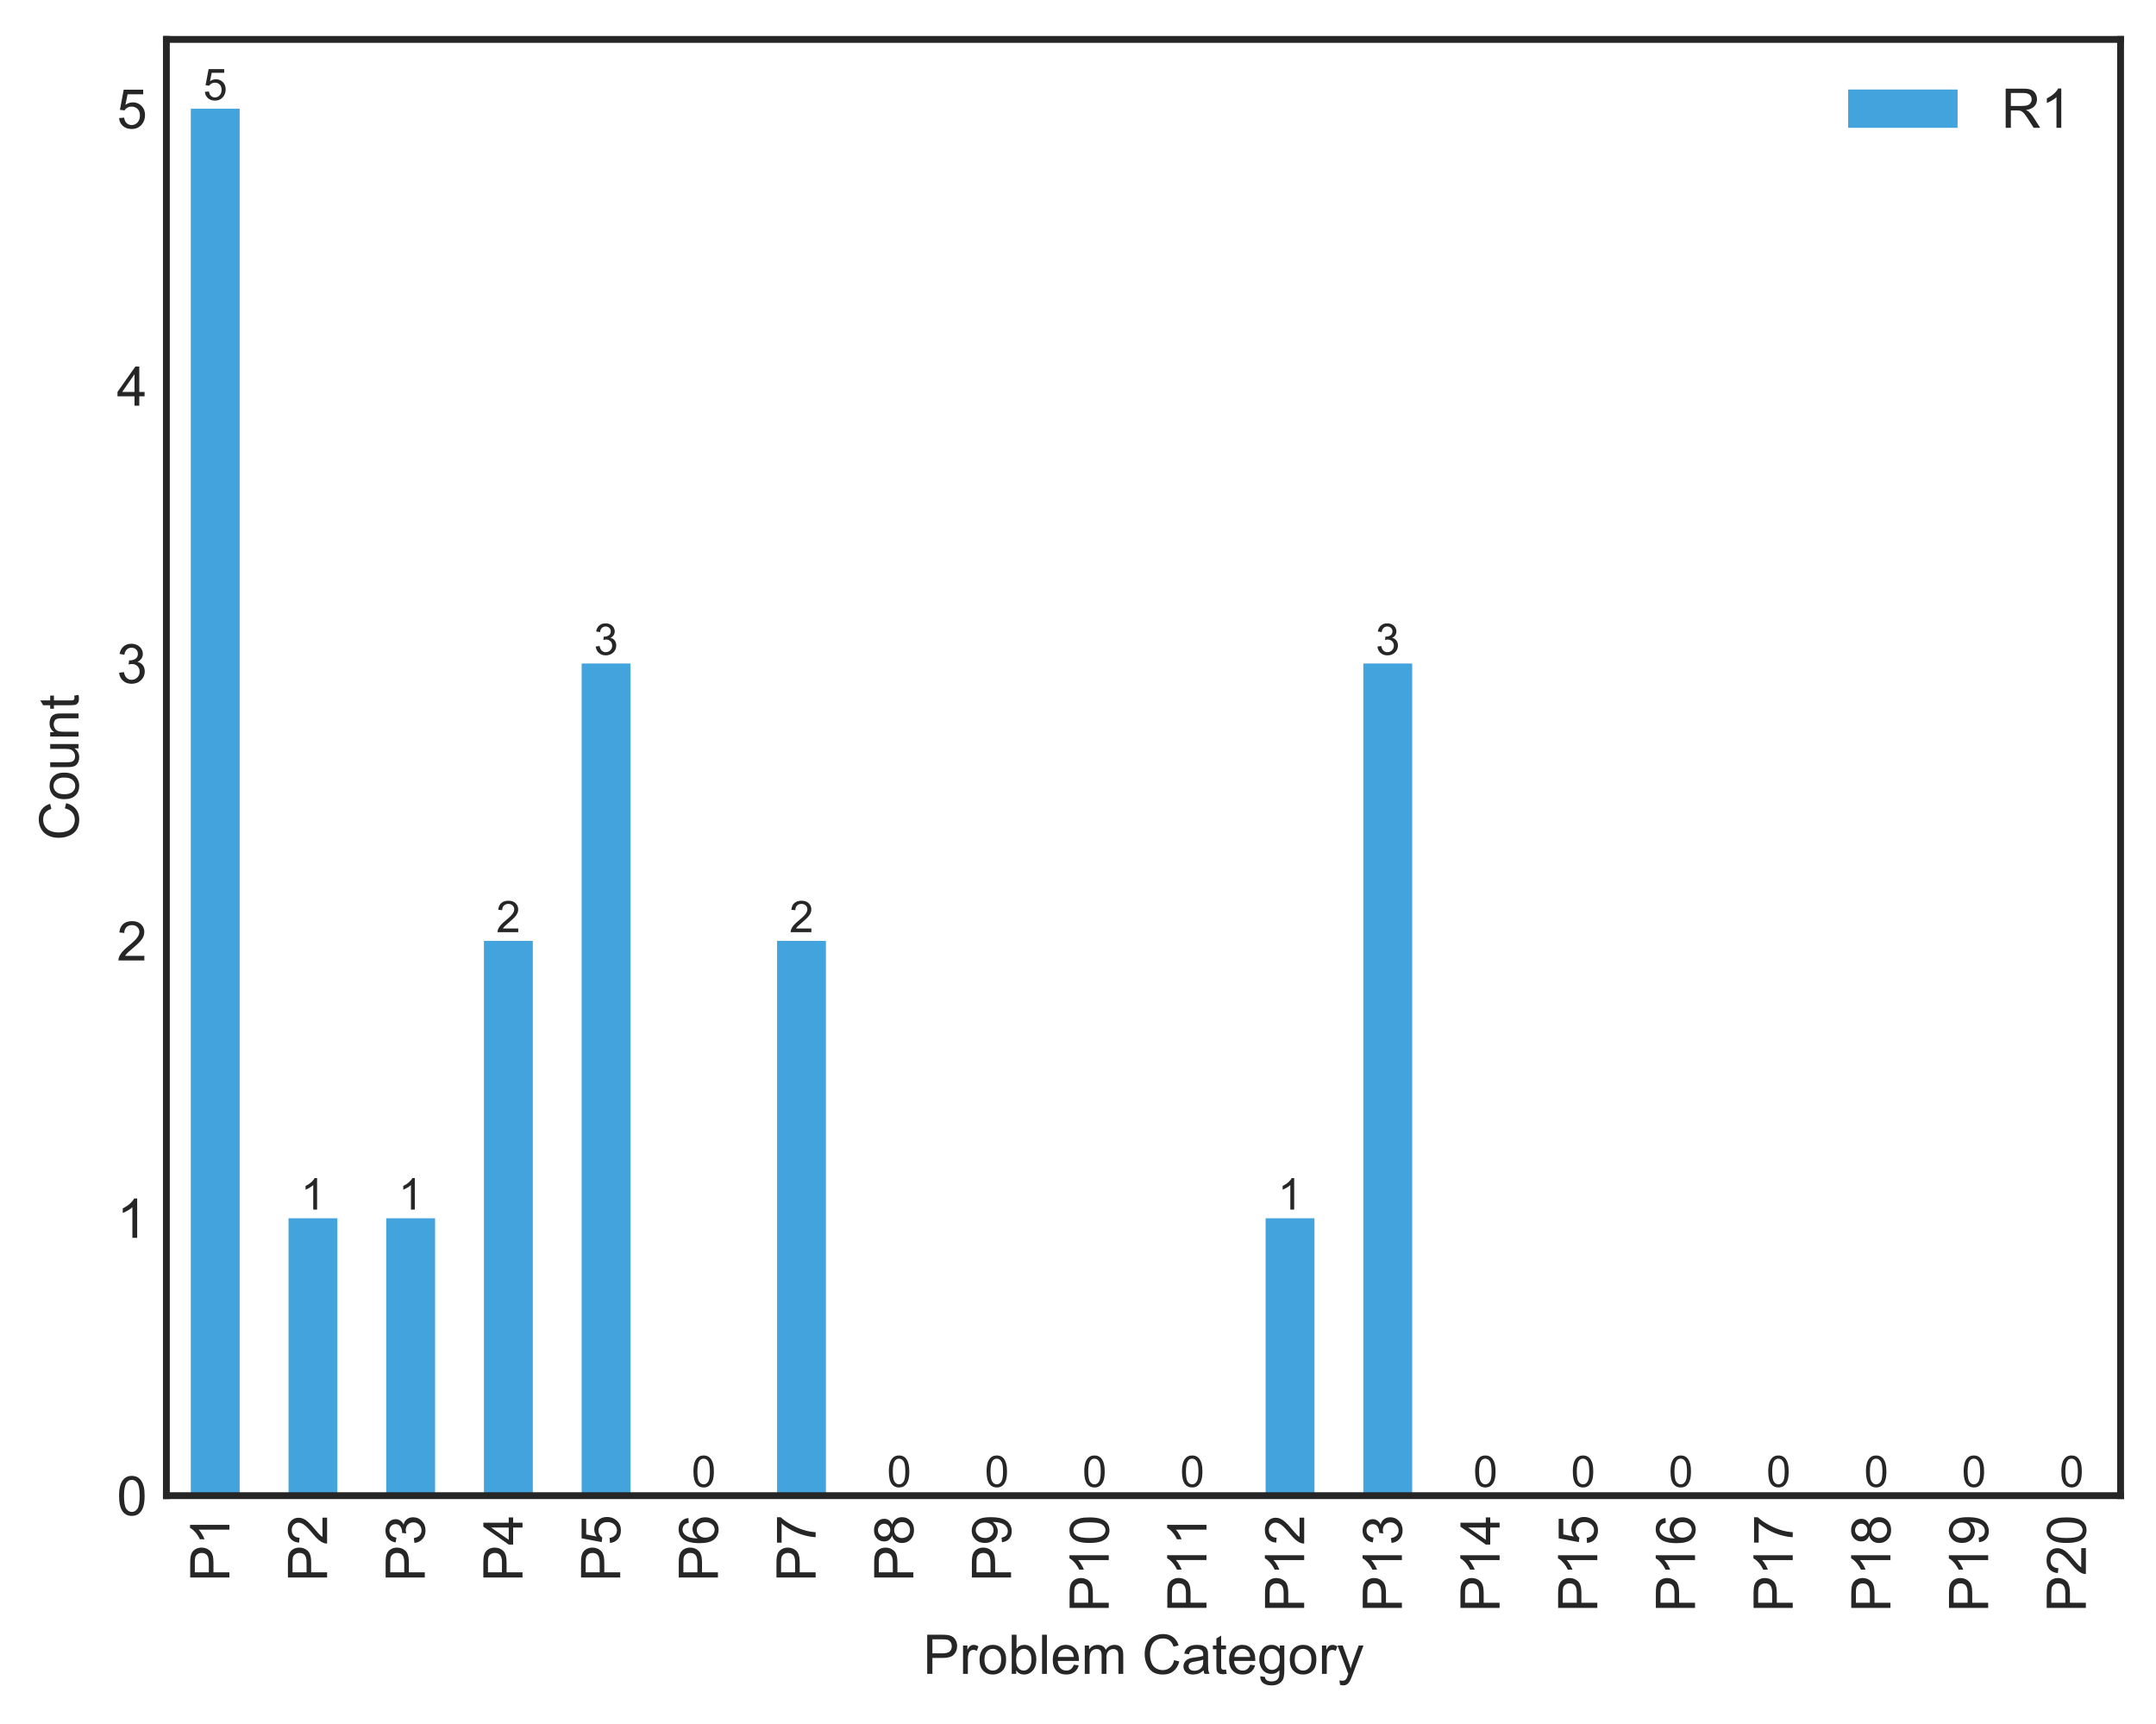 <?xml version="1.0" encoding="utf-8" standalone="no"?>
<!DOCTYPE svg PUBLIC "-//W3C//DTD SVG 1.1//EN"
  "http://www.w3.org/Graphics/SVG/1.1/DTD/svg11.dtd">
<!-- Created with matplotlib (http://matplotlib.org/) -->
<svg height="315pt" version="1.1" viewBox="0 0 394 315" width="394pt" xmlns="http://www.w3.org/2000/svg" xmlns:xlink="http://www.w3.org/1999/xlink">
 <defs>
  <style type="text/css">
*{stroke-linecap:butt;stroke-linejoin:round;}
  </style>
 </defs>
 <g id="figure_1">
  <g id="patch_1">
   <path d="M 0 315.189 
L 394.726 315.189 
L 394.726 0 
L 0 0 
z
" style="fill:#ffffff;"/>
  </g>
  <g id="axes_1">
   <g id="patch_2">
    <path d="M 30.406 273.312 
L 387.526 273.312 
L 387.526 7.2 
L 30.406 7.2 
z
" style="fill:#ffffff;"/>
   </g>
   <g id="matplotlib.axis_1">
    <g id="xtick_1">
     <g id="line2d_1"/>
     <g id="text_1">
      <!-- P1 -->
      <defs>
       <path d="M 7.719 0 
L 7.719 71.578 
L 34.719 71.578 
Q 41.844 71.578 45.609 70.906 
Q 50.875 70.016 54.438 67.547 
Q 58.016 65.094 60.188 60.641 
Q 62.359 56.203 62.359 50.875 
Q 62.359 41.75 56.547 35.422 
Q 50.734 29.109 35.547 29.109 
L 17.188 29.109 
L 17.188 0 
z
M 17.188 37.547 
L 35.688 37.547 
Q 44.875 37.547 48.734 40.969 
Q 52.594 44.391 52.594 50.594 
Q 52.594 55.078 50.312 58.266 
Q 48.047 61.469 44.344 62.5 
Q 41.938 63.141 35.5 63.141 
L 17.188 63.141 
z
" id="ArialMT-50"/>
       <path d="M 37.25 0 
L 28.469 0 
L 28.469 56 
Q 25.297 52.984 20.141 49.953 
Q 14.984 46.922 10.891 45.406 
L 10.891 53.906 
Q 18.266 57.375 23.781 62.297 
Q 29.297 67.234 31.594 71.875 
L 37.25 71.875 
z
" id="ArialMT-31"/>
      </defs>
      <g style="fill:#262626;" transform="translate(41.919 289.043)rotate(-90)scale(0.1 -0.1)">
       <use xlink:href="#ArialMT-50"/>
       <use x="66.699" xlink:href="#ArialMT-31"/>
      </g>
     </g>
    </g>
    <g id="xtick_2">
     <g id="line2d_2"/>
     <g id="text_2">
      <!-- P2 -->
      <defs>
       <path d="M 50.344 8.453 
L 50.344 0 
L 3.031 0 
Q 2.938 3.172 4.047 6.109 
Q 5.859 10.938 9.828 15.625 
Q 13.812 20.312 21.344 26.469 
Q 33.016 36.031 37.109 41.625 
Q 41.219 47.219 41.219 52.203 
Q 41.219 57.422 37.469 61 
Q 33.734 64.594 27.734 64.594 
Q 21.391 64.594 17.578 60.781 
Q 13.766 56.984 13.719 50.25 
L 4.688 51.172 
Q 5.609 61.281 11.656 66.578 
Q 17.719 71.875 27.938 71.875 
Q 38.234 71.875 44.234 66.156 
Q 50.25 60.453 50.25 52 
Q 50.25 47.703 48.484 43.547 
Q 46.734 39.406 42.656 34.812 
Q 38.578 30.219 29.109 22.219 
Q 21.188 15.578 18.938 13.203 
Q 16.703 10.844 15.234 8.453 
z
" id="ArialMT-32"/>
      </defs>
      <g style="fill:#262626;" transform="translate(59.775 289.043)rotate(-90)scale(0.1 -0.1)">
       <use xlink:href="#ArialMT-50"/>
       <use x="66.699" xlink:href="#ArialMT-32"/>
      </g>
     </g>
    </g>
    <g id="xtick_3">
     <g id="line2d_3"/>
     <g id="text_3">
      <!-- P3 -->
      <defs>
       <path d="M 4.203 18.891 
L 12.984 20.062 
Q 14.5 12.594 18.141 9.297 
Q 21.781 6 27 6 
Q 33.203 6 37.469 10.297 
Q 41.75 14.594 41.75 20.953 
Q 41.75 27 37.797 30.922 
Q 33.844 34.859 27.734 34.859 
Q 25.25 34.859 21.531 33.891 
L 22.516 41.609 
Q 23.391 41.5 23.922 41.5 
Q 29.547 41.5 34.031 44.422 
Q 38.531 47.359 38.531 53.469 
Q 38.531 58.297 35.25 61.469 
Q 31.984 64.656 26.812 64.656 
Q 21.688 64.656 18.266 61.422 
Q 14.844 58.203 13.875 51.766 
L 5.078 53.328 
Q 6.688 62.156 12.391 67.016 
Q 18.109 71.875 26.609 71.875 
Q 32.469 71.875 37.391 69.359 
Q 42.328 66.844 44.938 62.5 
Q 47.562 58.156 47.562 53.266 
Q 47.562 48.641 45.062 44.828 
Q 42.578 41.016 37.703 38.766 
Q 44.047 37.312 47.562 32.688 
Q 51.078 28.078 51.078 21.141 
Q 51.078 11.766 44.234 5.25 
Q 37.406 -1.266 26.953 -1.266 
Q 17.531 -1.266 11.297 4.344 
Q 5.078 9.969 4.203 18.891 
z
" id="ArialMT-33"/>
      </defs>
      <g style="fill:#262626;" transform="translate(77.631 289.043)rotate(-90)scale(0.1 -0.1)">
       <use xlink:href="#ArialMT-50"/>
       <use x="66.699" xlink:href="#ArialMT-33"/>
      </g>
     </g>
    </g>
    <g id="xtick_4">
     <g id="line2d_4"/>
     <g id="text_4">
      <!-- P4 -->
      <defs>
       <path d="M 32.328 0 
L 32.328 17.141 
L 1.266 17.141 
L 1.266 25.203 
L 33.938 71.578 
L 41.109 71.578 
L 41.109 25.203 
L 50.781 25.203 
L 50.781 17.141 
L 41.109 17.141 
L 41.109 0 
z
M 32.328 25.203 
L 32.328 57.469 
L 9.906 25.203 
z
" id="ArialMT-34"/>
      </defs>
      <g style="fill:#262626;" transform="translate(95.487 289.043)rotate(-90)scale(0.1 -0.1)">
       <use xlink:href="#ArialMT-50"/>
       <use x="66.699" xlink:href="#ArialMT-34"/>
      </g>
     </g>
    </g>
    <g id="xtick_5">
     <g id="line2d_5"/>
     <g id="text_5">
      <!-- P5 -->
      <defs>
       <path d="M 4.156 18.75 
L 13.375 19.531 
Q 14.406 12.797 18.141 9.391 
Q 21.875 6 27.156 6 
Q 33.5 6 37.891 10.781 
Q 42.281 15.578 42.281 23.484 
Q 42.281 31 38.062 35.344 
Q 33.844 39.703 27 39.703 
Q 22.75 39.703 19.328 37.766 
Q 15.922 35.844 13.969 32.766 
L 5.719 33.844 
L 12.641 70.609 
L 48.25 70.609 
L 48.25 62.203 
L 19.672 62.203 
L 15.828 42.969 
Q 22.266 47.469 29.344 47.469 
Q 38.719 47.469 45.156 40.969 
Q 51.609 34.469 51.609 24.266 
Q 51.609 14.547 45.953 7.469 
Q 39.062 -1.219 27.156 -1.219 
Q 17.391 -1.219 11.203 4.25 
Q 5.031 9.719 4.156 18.75 
z
" id="ArialMT-35"/>
      </defs>
      <g style="fill:#262626;" transform="translate(113.343 289.043)rotate(-90)scale(0.1 -0.1)">
       <use xlink:href="#ArialMT-50"/>
       <use x="66.699" xlink:href="#ArialMT-35"/>
      </g>
     </g>
    </g>
    <g id="xtick_6">
     <g id="line2d_6"/>
     <g id="text_6">
      <!-- P6 -->
      <defs>
       <path d="M 49.75 54.047 
L 41.016 53.375 
Q 39.844 58.547 37.703 60.891 
Q 34.125 64.656 28.906 64.656 
Q 24.703 64.656 21.531 62.312 
Q 17.391 59.281 14.984 53.469 
Q 12.594 47.656 12.5 36.922 
Q 15.672 41.75 20.266 44.094 
Q 24.859 46.438 29.891 46.438 
Q 38.672 46.438 44.844 39.969 
Q 51.031 33.5 51.031 23.25 
Q 51.031 16.5 48.125 10.719 
Q 45.219 4.938 40.141 1.859 
Q 35.062 -1.219 28.609 -1.219 
Q 17.625 -1.219 10.688 6.859 
Q 3.766 14.938 3.766 33.5 
Q 3.766 54.25 11.422 63.672 
Q 18.109 71.875 29.438 71.875 
Q 37.891 71.875 43.281 67.141 
Q 48.688 62.406 49.75 54.047 
z
M 13.875 23.188 
Q 13.875 18.656 15.797 14.5 
Q 17.719 10.359 21.188 8.172 
Q 24.656 6 28.469 6 
Q 34.031 6 38.031 10.484 
Q 42.047 14.984 42.047 22.703 
Q 42.047 30.125 38.078 34.391 
Q 34.125 38.672 28.125 38.672 
Q 22.172 38.672 18.016 34.391 
Q 13.875 30.125 13.875 23.188 
z
" id="ArialMT-36"/>
      </defs>
      <g style="fill:#262626;" transform="translate(131.199 289.043)rotate(-90)scale(0.1 -0.1)">
       <use xlink:href="#ArialMT-50"/>
       <use x="66.699" xlink:href="#ArialMT-36"/>
      </g>
     </g>
    </g>
    <g id="xtick_7">
     <g id="line2d_7"/>
     <g id="text_7">
      <!-- P7 -->
      <defs>
       <path d="M 4.734 62.203 
L 4.734 70.656 
L 51.078 70.656 
L 51.078 63.812 
Q 44.234 56.547 37.516 44.484 
Q 30.812 32.422 27.156 19.672 
Q 24.516 10.688 23.781 0 
L 14.75 0 
Q 14.891 8.453 18.062 20.406 
Q 21.234 32.375 27.172 43.484 
Q 33.109 54.594 39.797 62.203 
z
" id="ArialMT-37"/>
      </defs>
      <g style="fill:#262626;" transform="translate(149.055 289.043)rotate(-90)scale(0.1 -0.1)">
       <use xlink:href="#ArialMT-50"/>
       <use x="66.699" xlink:href="#ArialMT-37"/>
      </g>
     </g>
    </g>
    <g id="xtick_8">
     <g id="line2d_8"/>
     <g id="text_8">
      <!-- P8 -->
      <defs>
       <path d="M 17.672 38.812 
Q 12.203 40.828 9.562 44.531 
Q 6.938 48.25 6.938 53.422 
Q 6.938 61.234 12.547 66.547 
Q 18.172 71.875 27.484 71.875 
Q 36.859 71.875 42.578 66.422 
Q 48.297 60.984 48.297 53.172 
Q 48.297 48.188 45.672 44.5 
Q 43.062 40.828 37.75 38.812 
Q 44.344 36.672 47.781 31.875 
Q 51.219 27.094 51.219 20.453 
Q 51.219 11.281 44.719 5.031 
Q 38.234 -1.219 27.641 -1.219 
Q 17.047 -1.219 10.547 5.047 
Q 4.047 11.328 4.047 20.703 
Q 4.047 27.688 7.594 32.391 
Q 11.141 37.109 17.672 38.812 
z
M 15.922 53.719 
Q 15.922 48.641 19.188 45.406 
Q 22.469 42.188 27.688 42.188 
Q 32.766 42.188 36.016 45.375 
Q 39.266 48.578 39.266 53.219 
Q 39.266 58.062 35.906 61.359 
Q 32.562 64.656 27.594 64.656 
Q 22.562 64.656 19.234 61.422 
Q 15.922 58.203 15.922 53.719 
z
M 13.094 20.656 
Q 13.094 16.891 14.875 13.375 
Q 16.656 9.859 20.172 7.922 
Q 23.688 6 27.734 6 
Q 34.031 6 38.125 10.047 
Q 42.234 14.109 42.234 20.359 
Q 42.234 26.703 38.016 30.859 
Q 33.797 35.016 27.438 35.016 
Q 21.234 35.016 17.156 30.906 
Q 13.094 26.812 13.094 20.656 
z
" id="ArialMT-38"/>
      </defs>
      <g style="fill:#262626;" transform="translate(166.911 289.043)rotate(-90)scale(0.1 -0.1)">
       <use xlink:href="#ArialMT-50"/>
       <use x="66.699" xlink:href="#ArialMT-38"/>
      </g>
     </g>
    </g>
    <g id="xtick_9">
     <g id="line2d_9"/>
     <g id="text_9">
      <!-- P9 -->
      <defs>
       <path d="M 5.469 16.547 
L 13.922 17.328 
Q 14.984 11.375 18.016 8.688 
Q 21.047 6 25.781 6 
Q 29.828 6 32.875 7.859 
Q 35.938 9.719 37.891 12.812 
Q 39.844 15.922 41.156 21.188 
Q 42.484 26.469 42.484 31.938 
Q 42.484 32.516 42.438 33.688 
Q 39.797 29.5 35.234 26.875 
Q 30.672 24.266 25.344 24.266 
Q 16.453 24.266 10.297 30.703 
Q 4.156 37.156 4.156 47.703 
Q 4.156 58.594 10.578 65.234 
Q 17 71.875 26.656 71.875 
Q 33.641 71.875 39.422 68.109 
Q 45.219 64.359 48.219 57.391 
Q 51.219 50.438 51.219 37.25 
Q 51.219 23.531 48.234 15.406 
Q 45.266 7.281 39.375 3.031 
Q 33.5 -1.219 25.594 -1.219 
Q 17.188 -1.219 11.859 3.438 
Q 6.547 8.109 5.469 16.547 
z
M 41.453 48.141 
Q 41.453 55.719 37.422 60.156 
Q 33.406 64.594 27.734 64.594 
Q 21.875 64.594 17.531 59.812 
Q 13.188 55.031 13.188 47.406 
Q 13.188 40.578 17.312 36.297 
Q 21.438 32.031 27.484 32.031 
Q 33.594 32.031 37.516 36.297 
Q 41.453 40.578 41.453 48.141 
z
" id="ArialMT-39"/>
      </defs>
      <g style="fill:#262626;" transform="translate(184.767 289.043)rotate(-90)scale(0.1 -0.1)">
       <use xlink:href="#ArialMT-50"/>
       <use x="66.699" xlink:href="#ArialMT-39"/>
      </g>
     </g>
    </g>
    <g id="xtick_10">
     <g id="line2d_10"/>
     <g id="text_10">
      <!-- P10 -->
      <defs>
       <path d="M 4.156 35.297 
Q 4.156 48 6.766 55.734 
Q 9.375 63.484 14.516 67.672 
Q 19.672 71.875 27.484 71.875 
Q 33.25 71.875 37.594 69.547 
Q 41.938 67.234 44.766 62.859 
Q 47.609 58.5 49.219 52.219 
Q 50.828 45.953 50.828 35.297 
Q 50.828 22.703 48.234 14.969 
Q 45.656 7.234 40.5 3 
Q 35.359 -1.219 27.484 -1.219 
Q 17.141 -1.219 11.234 6.203 
Q 4.156 15.141 4.156 35.297 
z
M 13.188 35.297 
Q 13.188 17.672 17.312 11.828 
Q 21.438 6 27.484 6 
Q 33.547 6 37.672 11.859 
Q 41.797 17.719 41.797 35.297 
Q 41.797 52.984 37.672 58.781 
Q 33.547 64.594 27.391 64.594 
Q 21.344 64.594 17.719 59.469 
Q 13.188 52.938 13.188 35.297 
z
" id="ArialMT-30"/>
      </defs>
      <g style="fill:#262626;" transform="translate(202.623 294.604)rotate(-90)scale(0.1 -0.1)">
       <use xlink:href="#ArialMT-50"/>
       <use x="66.699" xlink:href="#ArialMT-31"/>
       <use x="122.314" xlink:href="#ArialMT-30"/>
      </g>
     </g>
    </g>
    <g id="xtick_11">
     <g id="line2d_11"/>
     <g id="text_11">
      <!-- P11 -->
      <g style="fill:#262626;" transform="translate(220.479 294.593)rotate(-90)scale(0.1 -0.1)">
       <use xlink:href="#ArialMT-50"/>
       <use x="66.699" xlink:href="#ArialMT-31"/>
       <use x="122.205" xlink:href="#ArialMT-31"/>
      </g>
     </g>
    </g>
    <g id="xtick_12">
     <g id="line2d_12"/>
     <g id="text_12">
      <!-- P12 -->
      <g style="fill:#262626;" transform="translate(238.335 294.604)rotate(-90)scale(0.1 -0.1)">
       <use xlink:href="#ArialMT-50"/>
       <use x="66.699" xlink:href="#ArialMT-31"/>
       <use x="122.314" xlink:href="#ArialMT-32"/>
      </g>
     </g>
    </g>
    <g id="xtick_13">
     <g id="line2d_13"/>
     <g id="text_13">
      <!-- P13 -->
      <g style="fill:#262626;" transform="translate(256.191 294.604)rotate(-90)scale(0.1 -0.1)">
       <use xlink:href="#ArialMT-50"/>
       <use x="66.699" xlink:href="#ArialMT-31"/>
       <use x="122.314" xlink:href="#ArialMT-33"/>
      </g>
     </g>
    </g>
    <g id="xtick_14">
     <g id="line2d_14"/>
     <g id="text_14">
      <!-- P14 -->
      <g style="fill:#262626;" transform="translate(274.047 294.604)rotate(-90)scale(0.1 -0.1)">
       <use xlink:href="#ArialMT-50"/>
       <use x="66.699" xlink:href="#ArialMT-31"/>
       <use x="122.314" xlink:href="#ArialMT-34"/>
      </g>
     </g>
    </g>
    <g id="xtick_15">
     <g id="line2d_15"/>
     <g id="text_15">
      <!-- P15 -->
      <g style="fill:#262626;" transform="translate(291.903 294.604)rotate(-90)scale(0.1 -0.1)">
       <use xlink:href="#ArialMT-50"/>
       <use x="66.699" xlink:href="#ArialMT-31"/>
       <use x="122.314" xlink:href="#ArialMT-35"/>
      </g>
     </g>
    </g>
    <g id="xtick_16">
     <g id="line2d_16"/>
     <g id="text_16">
      <!-- P16 -->
      <g style="fill:#262626;" transform="translate(309.759 294.604)rotate(-90)scale(0.1 -0.1)">
       <use xlink:href="#ArialMT-50"/>
       <use x="66.699" xlink:href="#ArialMT-31"/>
       <use x="122.314" xlink:href="#ArialMT-36"/>
      </g>
     </g>
    </g>
    <g id="xtick_17">
     <g id="line2d_17"/>
     <g id="text_17">
      <!-- P17 -->
      <g style="fill:#262626;" transform="translate(327.615 294.604)rotate(-90)scale(0.1 -0.1)">
       <use xlink:href="#ArialMT-50"/>
       <use x="66.699" xlink:href="#ArialMT-31"/>
       <use x="122.314" xlink:href="#ArialMT-37"/>
      </g>
     </g>
    </g>
    <g id="xtick_18">
     <g id="line2d_18"/>
     <g id="text_18">
      <!-- P18 -->
      <g style="fill:#262626;" transform="translate(345.471 294.604)rotate(-90)scale(0.1 -0.1)">
       <use xlink:href="#ArialMT-50"/>
       <use x="66.699" xlink:href="#ArialMT-31"/>
       <use x="122.314" xlink:href="#ArialMT-38"/>
      </g>
     </g>
    </g>
    <g id="xtick_19">
     <g id="line2d_19"/>
     <g id="text_19">
      <!-- P19 -->
      <g style="fill:#262626;" transform="translate(363.327 294.604)rotate(-90)scale(0.1 -0.1)">
       <use xlink:href="#ArialMT-50"/>
       <use x="66.699" xlink:href="#ArialMT-31"/>
       <use x="122.314" xlink:href="#ArialMT-39"/>
      </g>
     </g>
    </g>
    <g id="xtick_20">
     <g id="line2d_20"/>
     <g id="text_20">
      <!-- P20 -->
      <g style="fill:#262626;" transform="translate(381.183 294.604)rotate(-90)scale(0.1 -0.1)">
       <use xlink:href="#ArialMT-50"/>
       <use x="66.699" xlink:href="#ArialMT-32"/>
       <use x="122.314" xlink:href="#ArialMT-30"/>
      </g>
     </g>
    </g>
    <g id="text_21">
     <!-- Problem Category -->
     <defs>
      <path d="M 6.5 0 
L 6.5 51.859 
L 14.406 51.859 
L 14.406 44 
Q 17.438 49.516 20 51.266 
Q 22.562 53.031 25.641 53.031 
Q 30.078 53.031 34.672 50.203 
L 31.641 42.047 
Q 28.422 43.953 25.203 43.953 
Q 22.312 43.953 20.016 42.219 
Q 17.719 40.484 16.75 37.406 
Q 15.281 32.719 15.281 27.156 
L 15.281 0 
z
" id="ArialMT-72"/>
      <path d="M 3.328 25.922 
Q 3.328 40.328 11.328 47.266 
Q 18.016 53.031 27.641 53.031 
Q 38.328 53.031 45.109 46.016 
Q 51.906 39.016 51.906 26.656 
Q 51.906 16.656 48.906 10.906 
Q 45.906 5.172 40.156 2 
Q 34.422 -1.172 27.641 -1.172 
Q 16.75 -1.172 10.031 5.812 
Q 3.328 12.797 3.328 25.922 
z
M 12.359 25.922 
Q 12.359 15.969 16.703 11.016 
Q 21.047 6.062 27.641 6.062 
Q 34.188 6.062 38.531 11.031 
Q 42.875 16.016 42.875 26.219 
Q 42.875 35.844 38.5 40.797 
Q 34.125 45.75 27.641 45.75 
Q 21.047 45.75 16.703 40.812 
Q 12.359 35.891 12.359 25.922 
z
" id="ArialMT-6f"/>
      <path d="M 14.703 0 
L 6.547 0 
L 6.547 71.578 
L 15.328 71.578 
L 15.328 46.047 
Q 20.906 53.031 29.547 53.031 
Q 34.328 53.031 38.594 51.094 
Q 42.875 49.172 45.625 45.672 
Q 48.391 42.188 49.953 37.25 
Q 51.516 32.328 51.516 26.703 
Q 51.516 13.375 44.922 6.094 
Q 38.328 -1.172 29.109 -1.172 
Q 19.922 -1.172 14.703 6.5 
z
M 14.594 26.312 
Q 14.594 17 17.141 12.844 
Q 21.297 6.062 28.375 6.062 
Q 34.125 6.062 38.328 11.062 
Q 42.531 16.062 42.531 25.984 
Q 42.531 36.141 38.5 40.969 
Q 34.469 45.797 28.766 45.797 
Q 23 45.797 18.797 40.797 
Q 14.594 35.797 14.594 26.312 
z
" id="ArialMT-62"/>
      <path d="M 6.391 0 
L 6.391 71.578 
L 15.188 71.578 
L 15.188 0 
z
" id="ArialMT-6c"/>
      <path d="M 42.094 16.703 
L 51.172 15.578 
Q 49.031 7.625 43.219 3.219 
Q 37.406 -1.172 28.375 -1.172 
Q 17 -1.172 10.328 5.828 
Q 3.656 12.844 3.656 25.484 
Q 3.656 38.578 10.391 45.797 
Q 17.141 53.031 27.875 53.031 
Q 38.281 53.031 44.875 45.953 
Q 51.469 38.875 51.469 26.031 
Q 51.469 25.25 51.422 23.688 
L 12.75 23.688 
Q 13.234 15.141 17.578 10.594 
Q 21.922 6.062 28.422 6.062 
Q 33.25 6.062 36.672 8.594 
Q 40.094 11.141 42.094 16.703 
z
M 13.234 30.906 
L 42.188 30.906 
Q 41.609 37.453 38.875 40.719 
Q 34.672 45.797 27.984 45.797 
Q 21.922 45.797 17.797 41.75 
Q 13.672 37.703 13.234 30.906 
z
" id="ArialMT-65"/>
      <path d="M 6.594 0 
L 6.594 51.859 
L 14.453 51.859 
L 14.453 44.578 
Q 16.891 48.391 20.938 50.703 
Q 25 53.031 30.172 53.031 
Q 35.938 53.031 39.625 50.641 
Q 43.312 48.25 44.828 43.953 
Q 50.984 53.031 60.844 53.031 
Q 68.562 53.031 72.703 48.75 
Q 76.859 44.484 76.859 35.594 
L 76.859 0 
L 68.109 0 
L 68.109 32.672 
Q 68.109 37.938 67.25 40.25 
Q 66.406 42.578 64.156 43.984 
Q 61.922 45.406 58.891 45.406 
Q 53.422 45.406 49.797 41.766 
Q 46.188 38.141 46.188 30.125 
L 46.188 0 
L 37.406 0 
L 37.406 33.688 
Q 37.406 39.547 35.25 42.469 
Q 33.109 45.406 28.219 45.406 
Q 24.516 45.406 21.359 43.453 
Q 18.219 41.5 16.797 37.734 
Q 15.375 33.984 15.375 26.906 
L 15.375 0 
z
" id="ArialMT-6d"/>
      <path id="ArialMT-20"/>
      <path d="M 58.797 25.094 
L 68.266 22.703 
Q 65.281 11.031 57.547 4.906 
Q 49.812 -1.219 38.625 -1.219 
Q 27.047 -1.219 19.797 3.484 
Q 12.547 8.203 8.766 17.141 
Q 4.984 26.078 4.984 36.328 
Q 4.984 47.516 9.25 55.828 
Q 13.531 64.156 21.406 68.469 
Q 29.297 72.797 38.766 72.797 
Q 49.516 72.797 56.828 67.328 
Q 64.156 61.859 67.047 51.953 
L 57.719 49.75 
Q 55.219 57.562 50.484 61.125 
Q 45.75 64.703 38.578 64.703 
Q 30.328 64.703 24.781 60.734 
Q 19.234 56.781 16.984 50.109 
Q 14.75 43.453 14.75 36.375 
Q 14.75 27.25 17.406 20.438 
Q 20.062 13.625 25.672 10.25 
Q 31.297 6.891 37.844 6.891 
Q 45.797 6.891 51.312 11.469 
Q 56.844 16.062 58.797 25.094 
z
" id="ArialMT-43"/>
      <path d="M 40.438 6.391 
Q 35.547 2.25 31.031 0.531 
Q 26.516 -1.172 21.344 -1.172 
Q 12.797 -1.172 8.203 3 
Q 3.609 7.172 3.609 13.672 
Q 3.609 17.484 5.344 20.625 
Q 7.078 23.781 9.891 25.688 
Q 12.703 27.594 16.219 28.562 
Q 18.797 29.25 24.031 29.891 
Q 34.672 31.156 39.703 32.906 
Q 39.75 34.719 39.75 35.203 
Q 39.75 40.578 37.25 42.781 
Q 33.891 45.75 27.25 45.75 
Q 21.047 45.75 18.094 43.578 
Q 15.141 41.406 13.719 35.891 
L 5.125 37.062 
Q 6.297 42.578 8.984 45.969 
Q 11.672 49.359 16.75 51.188 
Q 21.828 53.031 28.516 53.031 
Q 35.156 53.031 39.297 51.469 
Q 43.453 49.906 45.406 47.531 
Q 47.359 45.172 48.141 41.547 
Q 48.578 39.312 48.578 33.453 
L 48.578 21.734 
Q 48.578 9.469 49.141 6.219 
Q 49.703 2.984 51.375 0 
L 42.188 0 
Q 40.828 2.734 40.438 6.391 
z
M 39.703 26.031 
Q 34.906 24.078 25.344 22.703 
Q 19.922 21.922 17.672 20.938 
Q 15.438 19.969 14.203 18.094 
Q 12.984 16.219 12.984 13.922 
Q 12.984 10.406 15.641 8.062 
Q 18.312 5.719 23.438 5.719 
Q 28.516 5.719 32.469 7.938 
Q 36.422 10.156 38.281 14.016 
Q 39.703 17 39.703 22.797 
z
" id="ArialMT-61"/>
      <path d="M 25.781 7.859 
L 27.047 0.094 
Q 23.344 -0.688 20.406 -0.688 
Q 15.625 -0.688 12.984 0.828 
Q 10.359 2.344 9.281 4.812 
Q 8.203 7.281 8.203 15.188 
L 8.203 45.016 
L 1.766 45.016 
L 1.766 51.859 
L 8.203 51.859 
L 8.203 64.703 
L 16.938 69.969 
L 16.938 51.859 
L 25.781 51.859 
L 25.781 45.016 
L 16.938 45.016 
L 16.938 14.703 
Q 16.938 10.938 17.406 9.859 
Q 17.875 8.797 18.922 8.156 
Q 19.969 7.516 21.922 7.516 
Q 23.391 7.516 25.781 7.859 
z
" id="ArialMT-74"/>
      <path d="M 4.984 -4.297 
L 13.531 -5.562 
Q 14.062 -9.516 16.5 -11.328 
Q 19.781 -13.766 25.438 -13.766 
Q 31.547 -13.766 34.859 -11.328 
Q 38.188 -8.891 39.359 -4.5 
Q 40.047 -1.812 39.984 6.781 
Q 34.234 0 25.641 0 
Q 14.938 0 9.078 7.719 
Q 3.219 15.438 3.219 26.219 
Q 3.219 33.641 5.906 39.906 
Q 8.594 46.188 13.688 49.609 
Q 18.797 53.031 25.688 53.031 
Q 34.859 53.031 40.828 45.609 
L 40.828 51.859 
L 48.922 51.859 
L 48.922 7.031 
Q 48.922 -5.078 46.453 -10.125 
Q 44 -15.188 38.641 -18.109 
Q 33.297 -21.047 25.484 -21.047 
Q 16.219 -21.047 10.5 -16.875 
Q 4.781 -12.703 4.984 -4.297 
z
M 12.25 26.859 
Q 12.25 16.656 16.297 11.969 
Q 20.359 7.281 26.469 7.281 
Q 32.516 7.281 36.609 11.938 
Q 40.719 16.609 40.719 26.562 
Q 40.719 36.078 36.5 40.906 
Q 32.281 45.75 26.312 45.75 
Q 20.453 45.75 16.344 40.984 
Q 12.25 36.234 12.25 26.859 
z
" id="ArialMT-67"/>
      <path d="M 6.203 -19.969 
L 5.219 -11.719 
Q 8.109 -12.5 10.25 -12.5 
Q 13.188 -12.5 14.938 -11.516 
Q 16.703 -10.547 17.828 -8.797 
Q 18.656 -7.469 20.516 -2.25 
Q 20.75 -1.516 21.297 -0.094 
L 1.609 51.859 
L 11.078 51.859 
L 21.875 21.828 
Q 23.969 16.109 25.641 9.812 
Q 27.156 15.875 29.25 21.625 
L 40.328 51.859 
L 49.125 51.859 
L 29.391 -0.875 
Q 26.219 -9.422 24.469 -12.641 
Q 22.125 -17 19.094 -19.016 
Q 16.062 -21.047 11.859 -21.047 
Q 9.328 -21.047 6.203 -19.969 
z
" id="ArialMT-79"/>
     </defs>
     <g style="fill:#262626;" transform="translate(168.673 305.884)scale(0.1 -0.1)">
      <use xlink:href="#ArialMT-50"/>
      <use x="66.699" xlink:href="#ArialMT-72"/>
      <use x="100" xlink:href="#ArialMT-6f"/>
      <use x="155.615" xlink:href="#ArialMT-62"/>
      <use x="211.23" xlink:href="#ArialMT-6c"/>
      <use x="233.447" xlink:href="#ArialMT-65"/>
      <use x="289.062" xlink:href="#ArialMT-6d"/>
      <use x="372.363" xlink:href="#ArialMT-20"/>
      <use x="400.146" xlink:href="#ArialMT-43"/>
      <use x="472.363" xlink:href="#ArialMT-61"/>
      <use x="527.979" xlink:href="#ArialMT-74"/>
      <use x="555.762" xlink:href="#ArialMT-65"/>
      <use x="611.377" xlink:href="#ArialMT-67"/>
      <use x="666.992" xlink:href="#ArialMT-6f"/>
      <use x="722.607" xlink:href="#ArialMT-72"/>
      <use x="755.908" xlink:href="#ArialMT-79"/>
     </g>
    </g>
   </g>
   <g id="matplotlib.axis_2">
    <g id="ytick_1">
     <g id="line2d_21"/>
     <g id="text_22">
      <!-- 0 -->
      <g style="fill:#262626;" transform="translate(21.345 276.891)scale(0.1 -0.1)">
       <use xlink:href="#ArialMT-30"/>
      </g>
     </g>
    </g>
    <g id="ytick_2">
     <g id="line2d_22"/>
     <g id="text_23">
      <!-- 1 -->
      <g style="fill:#262626;" transform="translate(21.345 226.203)scale(0.1 -0.1)">
       <use xlink:href="#ArialMT-31"/>
      </g>
     </g>
    </g>
    <g id="ytick_3">
     <g id="line2d_23"/>
     <g id="text_24">
      <!-- 2 -->
      <g style="fill:#262626;" transform="translate(21.345 175.515)scale(0.1 -0.1)">
       <use xlink:href="#ArialMT-32"/>
      </g>
     </g>
    </g>
    <g id="ytick_4">
     <g id="line2d_24"/>
     <g id="text_25">
      <!-- 3 -->
      <g style="fill:#262626;" transform="translate(21.345 124.827)scale(0.1 -0.1)">
       <use xlink:href="#ArialMT-33"/>
      </g>
     </g>
    </g>
    <g id="ytick_5">
     <g id="line2d_25"/>
     <g id="text_26">
      <!-- 4 -->
      <g style="fill:#262626;" transform="translate(21.345 74.139)scale(0.1 -0.1)">
       <use xlink:href="#ArialMT-34"/>
      </g>
     </g>
    </g>
    <g id="ytick_6">
     <g id="line2d_26"/>
     <g id="text_27">
      <!-- 5 -->
      <g style="fill:#262626;" transform="translate(21.345 23.451)scale(0.1 -0.1)">
       <use xlink:href="#ArialMT-35"/>
      </g>
     </g>
    </g>
    <g id="text_28">
     <!-- Count -->
     <defs>
      <path d="M 40.578 0 
L 40.578 7.625 
Q 34.516 -1.172 24.125 -1.172 
Q 19.531 -1.172 15.547 0.578 
Q 11.578 2.344 9.641 5 
Q 7.719 7.672 6.938 11.531 
Q 6.391 14.109 6.391 19.734 
L 6.391 51.859 
L 15.188 51.859 
L 15.188 23.094 
Q 15.188 16.219 15.719 13.812 
Q 16.547 10.359 19.234 8.375 
Q 21.922 6.391 25.875 6.391 
Q 29.828 6.391 33.297 8.422 
Q 36.766 10.453 38.203 13.938 
Q 39.656 17.438 39.656 24.078 
L 39.656 51.859 
L 48.438 51.859 
L 48.438 0 
z
" id="ArialMT-75"/>
      <path d="M 6.594 0 
L 6.594 51.859 
L 14.5 51.859 
L 14.5 44.484 
Q 20.219 53.031 31 53.031 
Q 35.688 53.031 39.625 51.344 
Q 43.562 49.656 45.516 46.922 
Q 47.469 44.188 48.25 40.438 
Q 48.734 37.984 48.734 31.891 
L 48.734 0 
L 39.938 0 
L 39.938 31.547 
Q 39.938 36.922 38.906 39.578 
Q 37.891 42.234 35.281 43.812 
Q 32.672 45.406 29.156 45.406 
Q 23.531 45.406 19.453 41.844 
Q 15.375 38.281 15.375 28.328 
L 15.375 0 
z
" id="ArialMT-6e"/>
     </defs>
     <g style="fill:#262626;" transform="translate(14.358 153.597)rotate(-90)scale(0.1 -0.1)">
      <use xlink:href="#ArialMT-43"/>
      <use x="72.217" xlink:href="#ArialMT-6f"/>
      <use x="127.832" xlink:href="#ArialMT-75"/>
      <use x="183.447" xlink:href="#ArialMT-6e"/>
      <use x="239.062" xlink:href="#ArialMT-74"/>
     </g>
    </g>
   </g>
   <g id="patch_3">
    <path clip-path="url(#pccafa3fd45)" d="M 34.87 273.312 
L 43.798 273.312 
L 43.798 19.872 
L 34.87 19.872 
z
" style="fill:#0485d1;fill-opacity:0.749;"/>
   </g>
   <g id="patch_4">
    <path clip-path="url(#pccafa3fd45)" d="M 52.726 273.312 
L 61.654 273.312 
L 61.654 222.624 
L 52.726 222.624 
z
" style="fill:#0485d1;fill-opacity:0.749;"/>
   </g>
   <g id="patch_5">
    <path clip-path="url(#pccafa3fd45)" d="M 70.582 273.312 
L 79.51 273.312 
L 79.51 222.624 
L 70.582 222.624 
z
" style="fill:#0485d1;fill-opacity:0.749;"/>
   </g>
   <g id="patch_6">
    <path clip-path="url(#pccafa3fd45)" d="M 88.438 273.312 
L 97.366 273.312 
L 97.366 171.936 
L 88.438 171.936 
z
" style="fill:#0485d1;fill-opacity:0.749;"/>
   </g>
   <g id="patch_7">
    <path clip-path="url(#pccafa3fd45)" d="M 106.294 273.312 
L 115.222 273.312 
L 115.222 121.248 
L 106.294 121.248 
z
" style="fill:#0485d1;fill-opacity:0.749;"/>
   </g>
   <g id="patch_8">
    <path clip-path="url(#pccafa3fd45)" d="M 124.15 273.312 
L 133.078 273.312 
L 133.078 273.312 
L 124.15 273.312 
z
" style="fill:#0485d1;fill-opacity:0.749;"/>
   </g>
   <g id="patch_9">
    <path clip-path="url(#pccafa3fd45)" d="M 142.006 273.312 
L 150.934 273.312 
L 150.934 171.936 
L 142.006 171.936 
z
" style="fill:#0485d1;fill-opacity:0.749;"/>
   </g>
   <g id="patch_10">
    <path clip-path="url(#pccafa3fd45)" d="M 159.862 273.312 
L 168.79 273.312 
L 168.79 273.312 
L 159.862 273.312 
z
" style="fill:#0485d1;fill-opacity:0.749;"/>
   </g>
   <g id="patch_11">
    <path clip-path="url(#pccafa3fd45)" d="M 177.718 273.312 
L 186.646 273.312 
L 186.646 273.312 
L 177.718 273.312 
z
" style="fill:#0485d1;fill-opacity:0.749;"/>
   </g>
   <g id="patch_12">
    <path clip-path="url(#pccafa3fd45)" d="M 195.574 273.312 
L 204.502 273.312 
L 204.502 273.312 
L 195.574 273.312 
z
" style="fill:#0485d1;fill-opacity:0.749;"/>
   </g>
   <g id="patch_13">
    <path clip-path="url(#pccafa3fd45)" d="M 213.43 273.312 
L 222.358 273.312 
L 222.358 273.312 
L 213.43 273.312 
z
" style="fill:#0485d1;fill-opacity:0.749;"/>
   </g>
   <g id="patch_14">
    <path clip-path="url(#pccafa3fd45)" d="M 231.286 273.312 
L 240.214 273.312 
L 240.214 222.624 
L 231.286 222.624 
z
" style="fill:#0485d1;fill-opacity:0.749;"/>
   </g>
   <g id="patch_15">
    <path clip-path="url(#pccafa3fd45)" d="M 249.142 273.312 
L 258.07 273.312 
L 258.07 121.248 
L 249.142 121.248 
z
" style="fill:#0485d1;fill-opacity:0.749;"/>
   </g>
   <g id="patch_16">
    <path clip-path="url(#pccafa3fd45)" d="M 266.998 273.312 
L 275.926 273.312 
L 275.926 273.312 
L 266.998 273.312 
z
" style="fill:#0485d1;fill-opacity:0.749;"/>
   </g>
   <g id="patch_17">
    <path clip-path="url(#pccafa3fd45)" d="M 284.854 273.312 
L 293.782 273.312 
L 293.782 273.312 
L 284.854 273.312 
z
" style="fill:#0485d1;fill-opacity:0.749;"/>
   </g>
   <g id="patch_18">
    <path clip-path="url(#pccafa3fd45)" d="M 302.71 273.312 
L 311.638 273.312 
L 311.638 273.312 
L 302.71 273.312 
z
" style="fill:#0485d1;fill-opacity:0.749;"/>
   </g>
   <g id="patch_19">
    <path clip-path="url(#pccafa3fd45)" d="M 320.566 273.312 
L 329.494 273.312 
L 329.494 273.312 
L 320.566 273.312 
z
" style="fill:#0485d1;fill-opacity:0.749;"/>
   </g>
   <g id="patch_20">
    <path clip-path="url(#pccafa3fd45)" d="M 338.422 273.312 
L 347.35 273.312 
L 347.35 273.312 
L 338.422 273.312 
z
" style="fill:#0485d1;fill-opacity:0.749;"/>
   </g>
   <g id="patch_21">
    <path clip-path="url(#pccafa3fd45)" d="M 356.278 273.312 
L 365.206 273.312 
L 365.206 273.312 
L 356.278 273.312 
z
" style="fill:#0485d1;fill-opacity:0.749;"/>
   </g>
   <g id="patch_22">
    <path clip-path="url(#pccafa3fd45)" d="M 374.134 273.312 
L 383.062 273.312 
L 383.062 273.312 
L 374.134 273.312 
z
" style="fill:#0485d1;fill-opacity:0.749;"/>
   </g>
   <g id="patch_23">
    <path d="M 30.406 273.312 
L 30.406 7.2 
" style="fill:none;stroke:#262626;stroke-linecap:square;stroke-linejoin:miter;stroke-width:1.25;"/>
   </g>
   <g id="patch_24">
    <path d="M 387.526 273.312 
L 387.526 7.2 
" style="fill:none;stroke:#262626;stroke-linecap:square;stroke-linejoin:miter;stroke-width:1.25;"/>
   </g>
   <g id="patch_25">
    <path d="M 30.406 273.312 
L 387.526 273.312 
" style="fill:none;stroke:#262626;stroke-linecap:square;stroke-linejoin:miter;stroke-width:1.25;"/>
   </g>
   <g id="patch_26">
    <path d="M 30.406 7.2 
L 387.526 7.2 
" style="fill:none;stroke:#262626;stroke-linecap:square;stroke-linejoin:miter;stroke-width:1.25;"/>
   </g>
   <g id="text_29">
    <!-- 5 -->
    <g style="fill:#262626;" transform="translate(37.11 18.282)scale(0.08 -0.08)">
     <use xlink:href="#ArialMT-35"/>
    </g>
   </g>
   <g id="text_30">
    <!-- 1 -->
    <g style="fill:#262626;" transform="translate(54.966 221.034)scale(0.08 -0.08)">
     <use xlink:href="#ArialMT-31"/>
    </g>
   </g>
   <g id="text_31">
    <!-- 1 -->
    <g style="fill:#262626;" transform="translate(72.822 221.034)scale(0.08 -0.08)">
     <use xlink:href="#ArialMT-31"/>
    </g>
   </g>
   <g id="text_32">
    <!-- 2 -->
    <g style="fill:#262626;" transform="translate(90.678 170.346)scale(0.08 -0.08)">
     <use xlink:href="#ArialMT-32"/>
    </g>
   </g>
   <g id="text_33">
    <!-- 3 -->
    <g style="fill:#262626;" transform="translate(108.534 119.658)scale(0.08 -0.08)">
     <use xlink:href="#ArialMT-33"/>
    </g>
   </g>
   <g id="text_34">
    <!-- 0 -->
    <g style="fill:#262626;" transform="translate(126.39 271.722)scale(0.08 -0.08)">
     <use xlink:href="#ArialMT-30"/>
    </g>
   </g>
   <g id="text_35">
    <!-- 2 -->
    <g style="fill:#262626;" transform="translate(144.246 170.346)scale(0.08 -0.08)">
     <use xlink:href="#ArialMT-32"/>
    </g>
   </g>
   <g id="text_36">
    <!-- 0 -->
    <g style="fill:#262626;" transform="translate(162.102 271.722)scale(0.08 -0.08)">
     <use xlink:href="#ArialMT-30"/>
    </g>
   </g>
   <g id="text_37">
    <!-- 0 -->
    <g style="fill:#262626;" transform="translate(179.958 271.722)scale(0.08 -0.08)">
     <use xlink:href="#ArialMT-30"/>
    </g>
   </g>
   <g id="text_38">
    <!-- 0 -->
    <g style="fill:#262626;" transform="translate(197.814 271.722)scale(0.08 -0.08)">
     <use xlink:href="#ArialMT-30"/>
    </g>
   </g>
   <g id="text_39">
    <!-- 0 -->
    <g style="fill:#262626;" transform="translate(215.67 271.722)scale(0.08 -0.08)">
     <use xlink:href="#ArialMT-30"/>
    </g>
   </g>
   <g id="text_40">
    <!-- 1 -->
    <g style="fill:#262626;" transform="translate(233.526 221.034)scale(0.08 -0.08)">
     <use xlink:href="#ArialMT-31"/>
    </g>
   </g>
   <g id="text_41">
    <!-- 3 -->
    <g style="fill:#262626;" transform="translate(251.382 119.658)scale(0.08 -0.08)">
     <use xlink:href="#ArialMT-33"/>
    </g>
   </g>
   <g id="text_42">
    <!-- 0 -->
    <g style="fill:#262626;" transform="translate(269.238 271.722)scale(0.08 -0.08)">
     <use xlink:href="#ArialMT-30"/>
    </g>
   </g>
   <g id="text_43">
    <!-- 0 -->
    <g style="fill:#262626;" transform="translate(287.094 271.722)scale(0.08 -0.08)">
     <use xlink:href="#ArialMT-30"/>
    </g>
   </g>
   <g id="text_44">
    <!-- 0 -->
    <g style="fill:#262626;" transform="translate(304.95 271.722)scale(0.08 -0.08)">
     <use xlink:href="#ArialMT-30"/>
    </g>
   </g>
   <g id="text_45">
    <!-- 0 -->
    <g style="fill:#262626;" transform="translate(322.806 271.722)scale(0.08 -0.08)">
     <use xlink:href="#ArialMT-30"/>
    </g>
   </g>
   <g id="text_46">
    <!-- 0 -->
    <g style="fill:#262626;" transform="translate(340.662 271.722)scale(0.08 -0.08)">
     <use xlink:href="#ArialMT-30"/>
    </g>
   </g>
   <g id="text_47">
    <!-- 0 -->
    <g style="fill:#262626;" transform="translate(358.518 271.722)scale(0.08 -0.08)">
     <use xlink:href="#ArialMT-30"/>
    </g>
   </g>
   <g id="text_48">
    <!-- 0 -->
    <g style="fill:#262626;" transform="translate(376.374 271.722)scale(0.08 -0.08)">
     <use xlink:href="#ArialMT-30"/>
    </g>
   </g>
   <g id="legend_1">
    <g id="patch_27">
     <path d="M 337.743 23.358 
L 357.743 23.358 
L 357.743 16.358 
L 337.743 16.358 
z
" style="fill:#0485d1;fill-opacity:0.749;"/>
    </g>
    <g id="text_49">
     <!-- R1 -->
     <defs>
      <path d="M 7.859 0 
L 7.859 71.578 
L 39.594 71.578 
Q 49.172 71.578 54.141 69.641 
Q 59.125 67.719 62.109 62.828 
Q 65.094 57.953 65.094 52.047 
Q 65.094 44.438 60.156 39.203 
Q 55.219 33.984 44.922 32.562 
Q 48.688 30.766 50.641 29 
Q 54.781 25.203 58.5 19.484 
L 70.953 0 
L 59.031 0 
L 49.562 14.891 
Q 45.406 21.344 42.719 24.75 
Q 40.047 28.172 37.922 29.531 
Q 35.797 30.906 33.594 31.453 
Q 31.984 31.781 28.328 31.781 
L 17.328 31.781 
L 17.328 0 
z
M 17.328 39.984 
L 37.703 39.984 
Q 44.188 39.984 47.844 41.328 
Q 51.516 42.672 53.422 45.625 
Q 55.328 48.578 55.328 52.047 
Q 55.328 57.125 51.641 60.391 
Q 47.953 63.672 39.984 63.672 
L 17.328 63.672 
z
" id="ArialMT-52"/>
     </defs>
     <g style="fill:#262626;" transform="translate(365.743 23.358)scale(0.1 -0.1)">
      <use xlink:href="#ArialMT-52"/>
      <use x="72.217" xlink:href="#ArialMT-31"/>
     </g>
    </g>
   </g>
  </g>
 </g>
 <defs>
  <clipPath id="pccafa3fd45">
   <rect height="266.112" width="357.12" x="30.406" y="7.2"/>
  </clipPath>
 </defs>
</svg>
